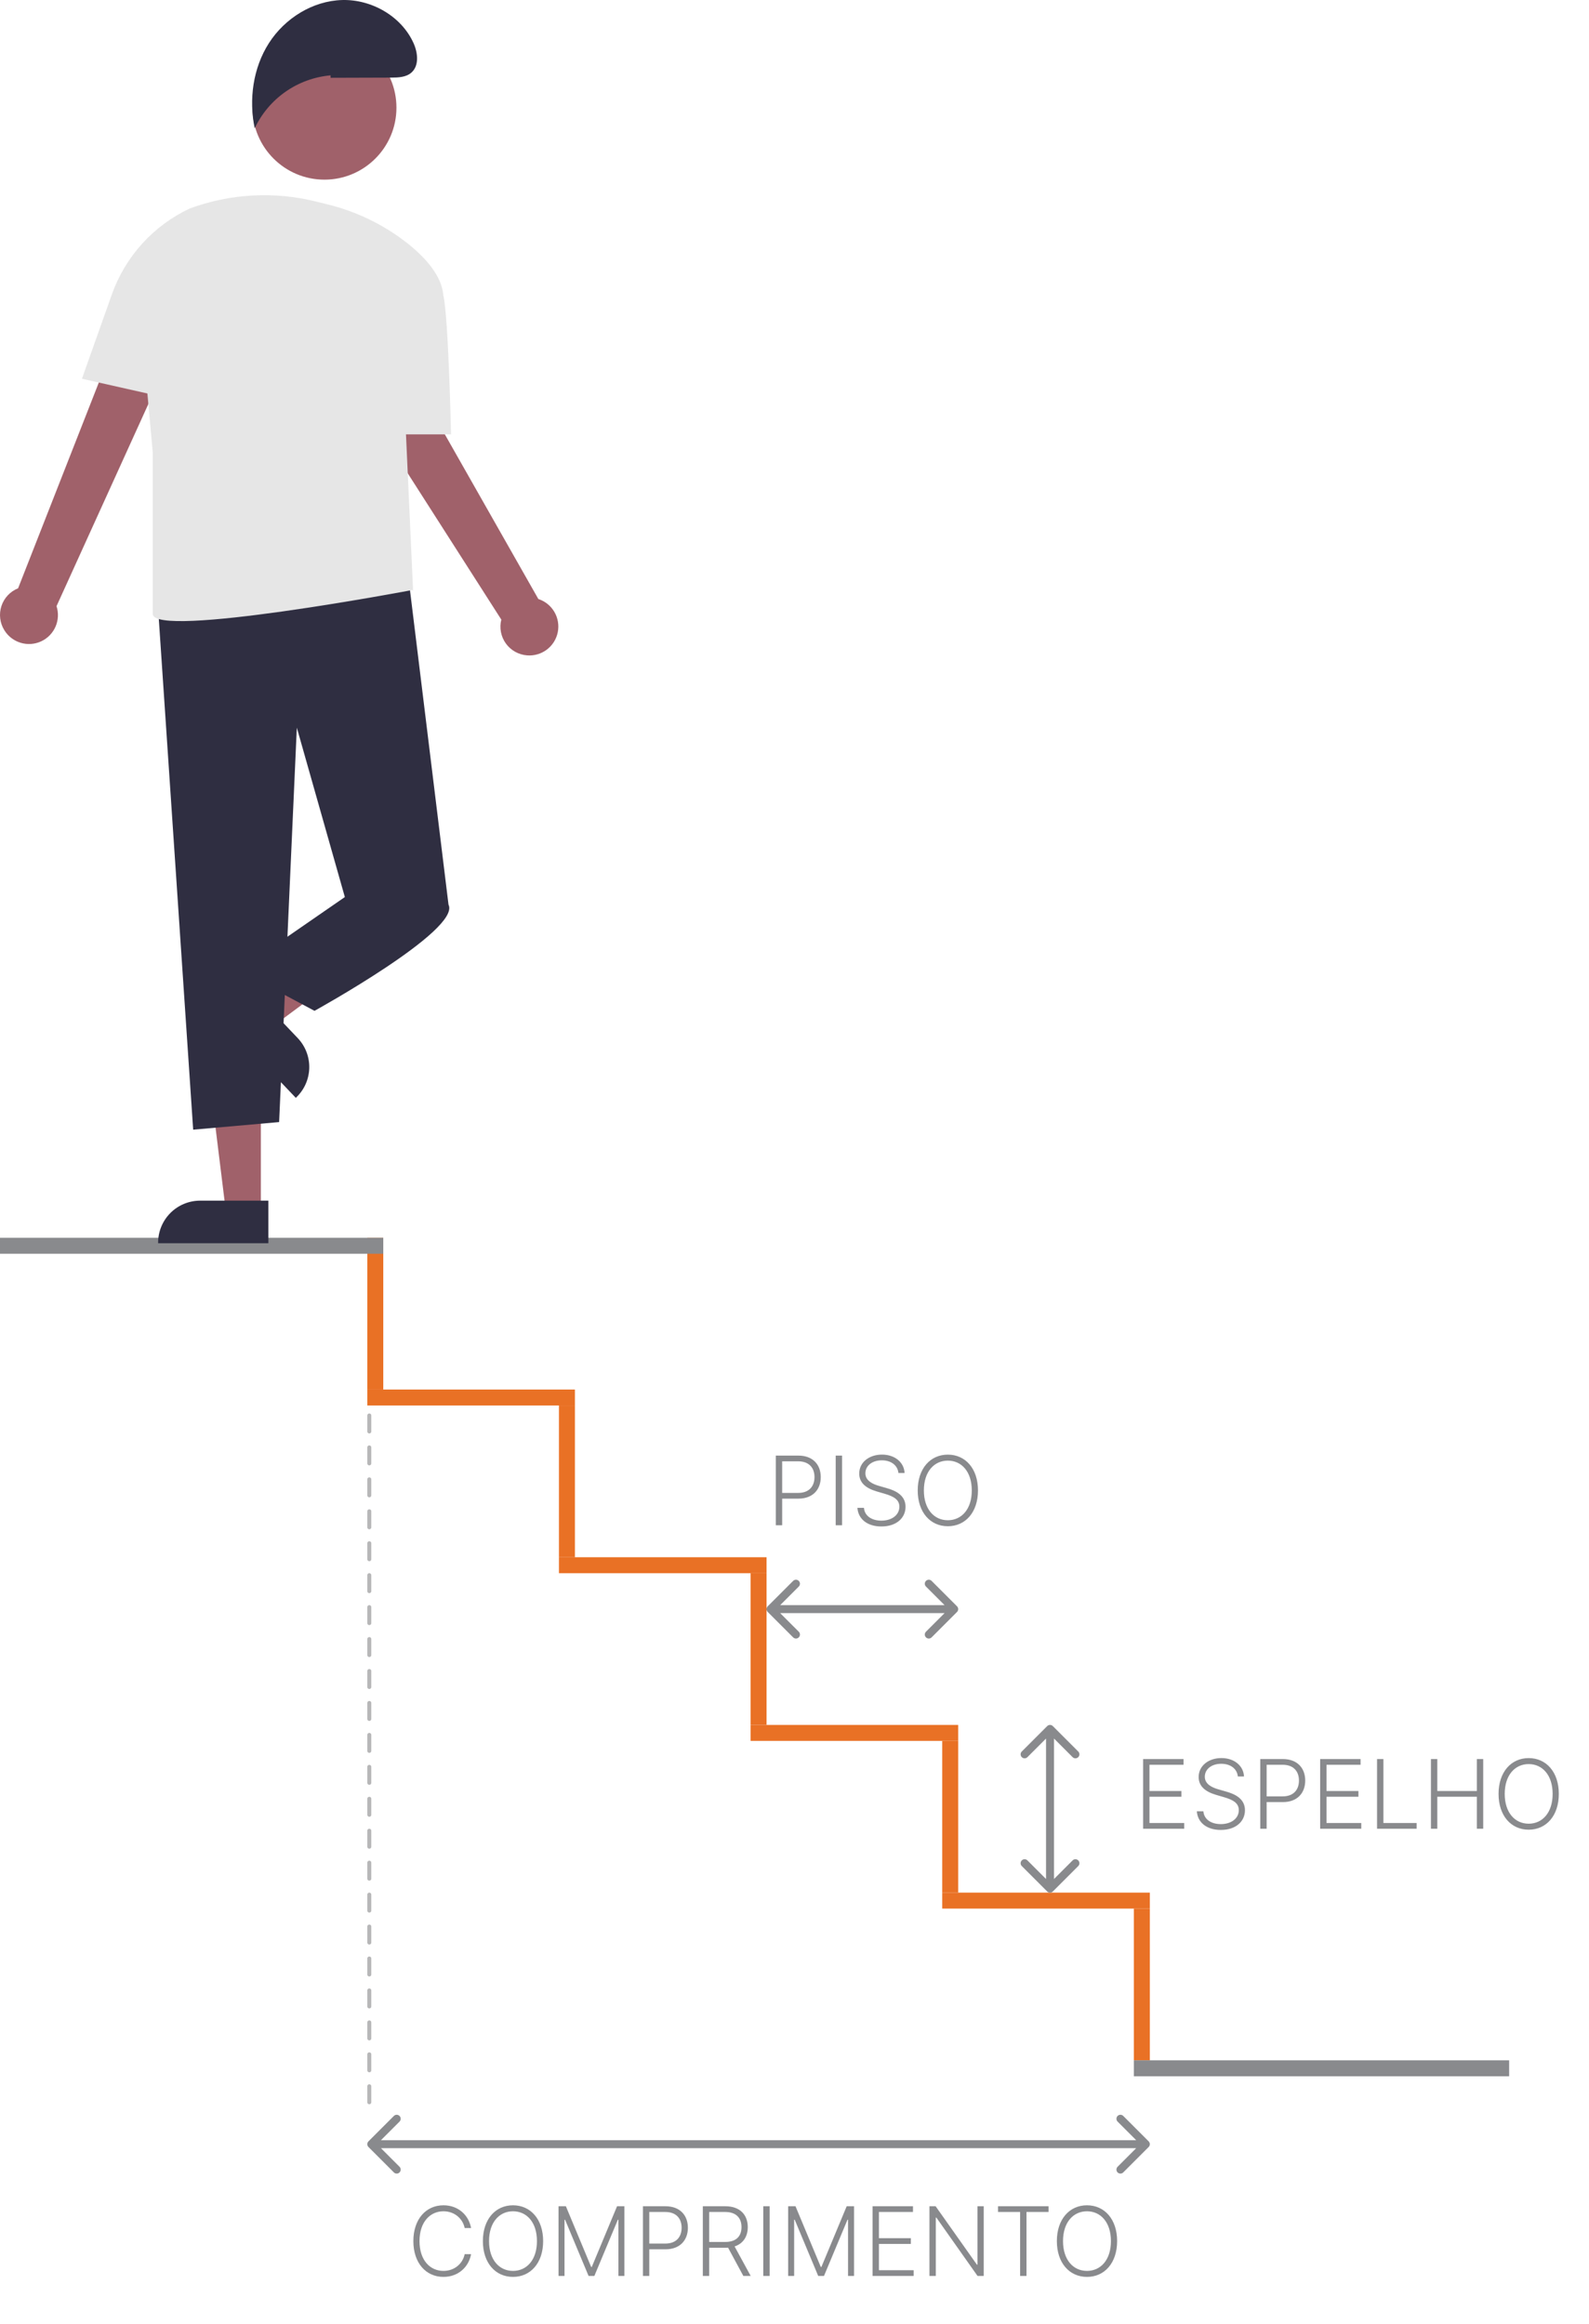 <svg width="199" height="291" viewBox="0 0 199 291" fill="none" xmlns="http://www.w3.org/2000/svg">
<path d="M118 238L144 238" stroke="#E97125" stroke-width="2"/>
<path d="M70 196L96 196" stroke="#E97125" stroke-width="2"/>
<path d="M94 217L120 217" stroke="#E97125" stroke-width="2"/>
<path d="M46 175L72 175" stroke="#E97125" stroke-width="2"/>
<path d="M143 258L143 248.148L143 239" stroke="#E97125" stroke-width="2"/>
<path d="M95 216L95 206.148L95 197" stroke="#E97125" stroke-width="2"/>
<path d="M119 237L119 227.148L119 218" stroke="#E97125" stroke-width="2"/>
<path d="M71 195L71 185.148L71 176" stroke="#E97125" stroke-width="2"/>
<path d="M47 174L47 164.148L47 155" stroke="#E97125" stroke-width="2"/>
<path d="M0 156L48 156" stroke="#898A8D" stroke-width="2"/>
<path d="M142 259H189" stroke="#898A8D" stroke-width="2"/>
<path d="M58.994 279C58.709 277.393 57.396 276.153 55.538 276.153C53.335 276.153 51.767 277.905 51.767 280.636C51.767 283.368 53.335 285.119 55.538 285.119C57.396 285.119 58.709 283.875 58.994 282.273H58.193C57.95 283.47 56.906 284.369 55.538 284.369C53.885 284.369 52.538 283.061 52.538 280.636C52.538 278.22 53.885 276.903 55.538 276.903C56.906 276.903 57.95 277.807 58.193 279H58.994ZM68.021 280.636C68.021 277.905 66.453 276.153 64.245 276.153C62.042 276.153 60.474 277.909 60.474 280.636C60.474 283.364 62.038 285.119 64.245 285.119C66.453 285.119 68.021 283.368 68.021 280.636ZM67.245 280.636C67.25 282.984 65.967 284.369 64.245 284.369C62.52 284.369 61.245 282.976 61.245 280.636C61.245 278.284 62.532 276.903 64.245 276.903C65.967 276.903 67.245 278.288 67.245 280.636ZM69.948 276.273V285H70.698V277.956H70.766L73.711 285H74.435L77.38 277.956H77.448V285H78.198V276.273H77.278L74.112 283.875H74.035L70.869 276.273H69.948ZM80.519 285H81.315V281.663H83.348C85.193 281.663 86.148 280.491 86.148 278.966C86.148 277.44 85.193 276.273 83.335 276.273H80.519V285ZM81.315 280.947V276.989H83.314C84.695 276.989 85.364 277.82 85.364 278.966C85.364 280.108 84.695 280.947 83.327 280.947H81.315ZM88.019 285H88.815V281.472H90.848C90.963 281.472 91.074 281.467 91.18 281.459L93.094 285H94.014L91.999 281.305C93.085 280.947 93.648 280.053 93.648 278.885C93.648 277.359 92.689 276.273 90.835 276.273H88.019V285ZM88.815 280.743V276.989H90.814C92.195 276.989 92.864 277.743 92.864 278.885C92.864 280.027 92.195 280.743 90.827 280.743H88.815ZM96.386 276.273H95.589V285H96.386V276.273ZM98.706 276.273V285H99.456V277.956H99.524L102.469 285H103.193L106.138 277.956H106.206V285H106.956V276.273H106.036L102.869 283.875H102.793L99.626 276.273H98.706ZM109.276 285H114.424V284.284H110.073V280.99H114.07V280.274H110.073V276.989H114.339V276.273H109.276V285ZM123.198 276.273H122.414V283.589H122.346L117.173 276.273H116.401V285H117.198V277.692H117.266L122.423 285H123.198V276.273ZM124.99 276.989H127.756V285H128.553V276.989H131.318V276.273H124.99V276.989ZM139.904 280.636C139.904 277.905 138.336 276.153 136.128 276.153C133.925 276.153 132.357 277.909 132.357 280.636C132.357 283.364 133.921 285.119 136.128 285.119C138.336 285.119 139.904 283.368 139.904 280.636ZM139.128 280.636C139.132 282.984 137.85 284.369 136.128 284.369C134.402 284.369 133.128 282.976 133.128 280.636C133.128 278.284 134.415 276.903 136.128 276.903C137.85 276.903 139.128 278.288 139.128 280.636Z" fill="#898A8D"/>
<path d="M143.159 229H148.307V228.284H143.956V224.99H147.953V224.274H143.956V220.989H148.222V220.273H143.159V229ZM155.023 222.455H155.794C155.734 221.129 154.588 220.149 152.964 220.149C151.354 220.149 150.114 221.116 150.114 222.523C150.114 223.643 150.906 224.347 152.274 224.751L153.318 225.058C154.401 225.374 155.142 225.778 155.142 226.669C155.142 227.717 154.192 228.42 152.888 228.42C151.712 228.42 150.791 227.854 150.706 226.818H149.888C149.982 228.199 151.107 229.149 152.888 229.149C154.78 229.149 155.913 228.08 155.913 226.682C155.913 225.233 154.652 224.653 153.544 224.342L152.624 224.078C151.776 223.839 150.885 223.409 150.885 222.489C150.885 221.551 151.724 220.865 152.943 220.865C154.098 220.865 154.925 221.483 155.023 222.455ZM157.831 229H158.628V225.663H160.661C162.506 225.663 163.46 224.491 163.46 222.966C163.46 221.44 162.506 220.273 160.648 220.273H157.831V229ZM158.628 224.947V220.989H160.626C162.007 220.989 162.676 221.82 162.676 222.966C162.676 224.108 162.007 224.947 160.639 224.947H158.628ZM165.331 229H170.479V228.284H166.128V224.99H170.125V224.274H166.128V220.989H170.393V220.273H165.331V229ZM172.456 229H177.412V228.284H173.253V220.273H172.456V229ZM179.206 229H180.003V224.99H184.955V229H185.751V220.273H184.955V224.274H180.003V220.273H179.206V229ZM195.22 224.636C195.22 221.905 193.652 220.153 191.445 220.153C189.241 220.153 187.673 221.909 187.673 224.636C187.673 227.364 189.237 229.119 191.445 229.119C193.652 229.119 195.22 227.368 195.22 224.636ZM194.445 224.636C194.449 226.984 193.166 228.369 191.445 228.369C189.719 228.369 188.445 226.976 188.445 224.636C188.445 222.284 189.732 220.903 191.445 220.903C193.166 220.903 194.445 222.288 194.445 224.636Z" fill="#898A8D"/>
<path d="M97.159 191H97.956V187.663H99.989C101.834 187.663 102.788 186.491 102.788 184.966C102.788 183.44 101.834 182.273 99.976 182.273H97.159V191ZM97.956 186.947V182.989H99.954C101.335 182.989 102.004 183.82 102.004 184.966C102.004 186.108 101.335 186.947 99.967 186.947H97.956ZM105.456 182.273H104.659V191H105.456V182.273ZM112.515 184.455H113.286C113.227 183.129 112.08 182.149 110.457 182.149C108.846 182.149 107.606 183.116 107.606 184.523C107.606 185.643 108.398 186.347 109.766 186.751L110.81 187.058C111.893 187.374 112.634 187.778 112.634 188.669C112.634 189.717 111.684 190.42 110.38 190.42C109.204 190.42 108.283 189.854 108.198 188.818H107.38C107.474 190.199 108.599 191.149 110.38 191.149C112.272 191.149 113.406 190.08 113.406 188.682C113.406 187.233 112.144 186.653 111.036 186.342L110.116 186.078C109.268 185.839 108.377 185.409 108.377 184.489C108.377 183.551 109.217 182.865 110.435 182.865C111.59 182.865 112.417 183.483 112.515 184.455ZM122.478 186.636C122.478 183.905 120.91 182.153 118.702 182.153C116.499 182.153 114.931 183.909 114.931 186.636C114.931 189.364 116.495 191.119 118.702 191.119C120.91 191.119 122.478 189.368 122.478 186.636ZM121.702 186.636C121.707 188.984 120.424 190.369 118.702 190.369C116.977 190.369 115.702 188.976 115.702 186.636C115.702 184.284 116.989 182.903 118.702 182.903C120.424 182.903 121.702 184.288 121.702 186.636Z" fill="#898A8D"/>
<mask maskUnits="userSpaceOnUse" x="0" y="0" width="0" height="0" fill="black">
<rect fill="white" width="0" height="0"/>
</mask>
<path d="M96.146 201.146C95.951 201.342 95.951 201.658 96.146 201.854L99.328 205.036C99.524 205.231 99.84 205.231 100.036 205.036C100.231 204.84 100.231 204.524 100.036 204.328L97.207 201.5L100.036 198.672C100.231 198.476 100.231 198.16 100.036 197.964C99.84 197.769 99.524 197.769 99.328 197.964L96.146 201.146ZM119.854 201.854C120.049 201.658 120.049 201.342 119.854 201.146L116.672 197.964C116.476 197.769 116.16 197.769 115.964 197.964C115.769 198.16 115.769 198.476 115.964 198.672L118.793 201.5L115.964 204.328C115.769 204.524 115.769 204.84 115.964 205.036C116.16 205.231 116.476 205.231 116.672 205.036L119.854 201.854ZM96.5 202H119.5V201H96.5V202Z" fill="#898A8D" mask="url(#)"/>
<mask maskUnits="userSpaceOnUse" x="0" y="0" width="0" height="0" fill="black">
<rect fill="white" width="0" height="0"/>
</mask>
<path d="M131.854 216.146C131.658 215.951 131.342 215.951 131.146 216.146L127.964 219.328C127.769 219.524 127.769 219.84 127.964 220.036C128.16 220.231 128.476 220.231 128.672 220.036L131.5 217.207L134.328 220.036C134.524 220.231 134.84 220.231 135.036 220.036C135.231 219.84 135.231 219.524 135.036 219.328L131.854 216.146ZM131.146 236.854C131.342 237.049 131.658 237.049 131.854 236.854L135.036 233.672C135.231 233.476 135.231 233.16 135.036 232.964C134.84 232.769 134.524 232.769 134.328 232.964L131.5 235.793L128.672 232.964C128.476 232.769 128.16 232.769 127.964 232.964C127.769 233.16 127.769 233.476 127.964 233.672L131.146 236.854ZM131 216.5L131 236.5L132 236.5L132 216.5L131 216.5Z" fill="#898A8D" mask="url(#)"/>
<mask maskUnits="userSpaceOnUse" x="0" y="0" width="0" height="0" fill="black">
<rect fill="white" width="0" height="0"/>
</mask>
<path d="M46.146 268.146C45.951 268.342 45.951 268.658 46.146 268.854L49.328 272.036C49.524 272.231 49.84 272.231 50.035 272.036C50.231 271.84 50.231 271.524 50.035 271.328L47.207 268.5L50.035 265.672C50.231 265.476 50.231 265.16 50.035 264.964C49.84 264.769 49.524 264.769 49.328 264.964L46.146 268.146ZM143.854 268.854C144.049 268.658 144.049 268.342 143.854 268.146L140.672 264.964C140.476 264.769 140.16 264.769 139.964 264.964C139.769 265.16 139.769 265.476 139.964 265.672L142.793 268.5L139.964 271.328C139.769 271.524 139.769 271.84 139.964 272.036C140.16 272.231 140.476 272.231 140.672 272.036L143.854 268.854ZM46.5 269L143.5 269L143.5 268L46.5 268L46.5 269Z" fill="#898A8D" mask="url(#)"/>
<line x1="46.25" y1="177.25" x2="46.25" y2="263.75" stroke="#B7B7B8" stroke-width="0.5" stroke-linecap="round" stroke-dasharray="2 2"/>
<path d="M32.669 151.604H28.276L26.185 134.657H32.669V151.604Z" fill="#A0616A"/>
<path d="M19.802 155.684H33.611V150.349H25.064C24.373 150.349 23.689 150.485 23.05 150.749C22.412 151.013 21.832 151.401 21.343 151.89C20.855 152.378 20.467 152.958 20.203 153.596C19.939 154.235 19.802 154.919 19.802 155.61V155.684Z" fill="#2F2E41"/>
<path d="M31.125 125.344L34.156 128.526L47.868 118.351L43.395 113.656L31.125 125.344Z" fill="#A0616A"/>
<path d="M37.28 129.986L31.385 123.797L27.522 127.477L37.046 137.475L37.099 137.424C38.11 136.461 38.696 135.137 38.73 133.742C38.764 132.347 38.242 130.996 37.28 129.986Z" fill="#2F2E41"/>
<path d="M0.543 78.916C0.265 78.469 0.088 77.966 0.026 77.443C-0.037 76.92 0.015 76.389 0.18 75.889C0.344 75.388 0.616 74.93 0.977 74.546C1.338 74.162 1.778 73.862 2.267 73.666L19.517 29.703L26.241 33.729L7.079 75.905C7.353 76.749 7.307 77.663 6.952 78.476C6.596 79.289 5.954 79.942 5.149 80.314C4.343 80.685 3.429 80.748 2.581 80.49C1.732 80.233 1.007 79.673 0.543 78.916Z" fill="#A0616A"/>
<path d="M66.018 82.067C65.493 82.03 64.982 81.877 64.522 81.621C64.061 81.365 63.663 81.01 63.354 80.584C63.046 80.156 62.835 79.667 62.736 79.15C62.637 78.632 62.653 78.099 62.782 77.588L37.334 37.805L44.542 34.728L67.42 75.009C68.263 75.284 68.977 75.858 69.426 76.623C69.874 77.388 70.027 78.291 69.854 79.161C69.681 80.031 69.195 80.807 68.488 81.343C67.781 81.879 66.902 82.136 66.018 82.067Z" fill="#A0616A"/>
<path d="M19.687 74.514L24.192 141.46L34.956 140.51L37.173 91.119L43.188 112.332L56.169 113.282L51.031 71.348L19.687 74.514Z" fill="#2F2E41"/>
<path d="M45.088 109.166L43.188 112.332L29.891 121.514L39.389 126.579C39.389 126.579 57.752 116.448 56.169 113.282L45.088 109.166Z" fill="#2F2E41"/>
<path d="M10.261 47.428L14.008 36.868C14.842 34.518 16.134 32.358 17.808 30.51C19.482 28.663 21.506 27.167 23.762 26.107C28.834 24.239 34.35 23.937 39.596 25.24C40.027 25.348 40.481 25.46 40.96 25.579C44.596 26.46 48.003 28.106 50.954 30.407C53.263 32.227 55.34 34.532 55.525 37.011C55.526 37.016 55.528 37.021 55.529 37.026C56.169 39.829 56.486 54.393 56.486 54.393H50.844L51.736 74.023L51.664 73.881C51.664 73.881 19.126 80.038 19.126 76.872V56.61L18.459 49.273L10.261 47.428Z" fill="#E6E6E6"/>
<path d="M40.632 22.497C35.652 22.497 31.615 18.46 31.615 13.48C31.615 8.5 35.652 4.463 40.632 4.463C45.612 4.463 49.649 8.5 49.649 13.48C49.649 18.46 45.612 22.497 40.632 22.497Z" fill="#A0616A"/>
<path d="M41.402 9.741L48.984 9.717C49.865 9.714 50.827 9.683 51.498 9.112C52.509 8.253 52.339 6.631 51.798 5.42C50.291 2.046 46.549 -0.096 42.856 0.003C39.163 0.103 35.666 2.289 33.676 5.402C31.686 8.515 31.149 12.447 31.898 16.064C32.764 14.225 34.098 12.645 35.766 11.482C37.434 10.319 39.378 9.613 41.403 9.436L41.402 9.741Z" fill="#2F2E41"/>
</svg>
